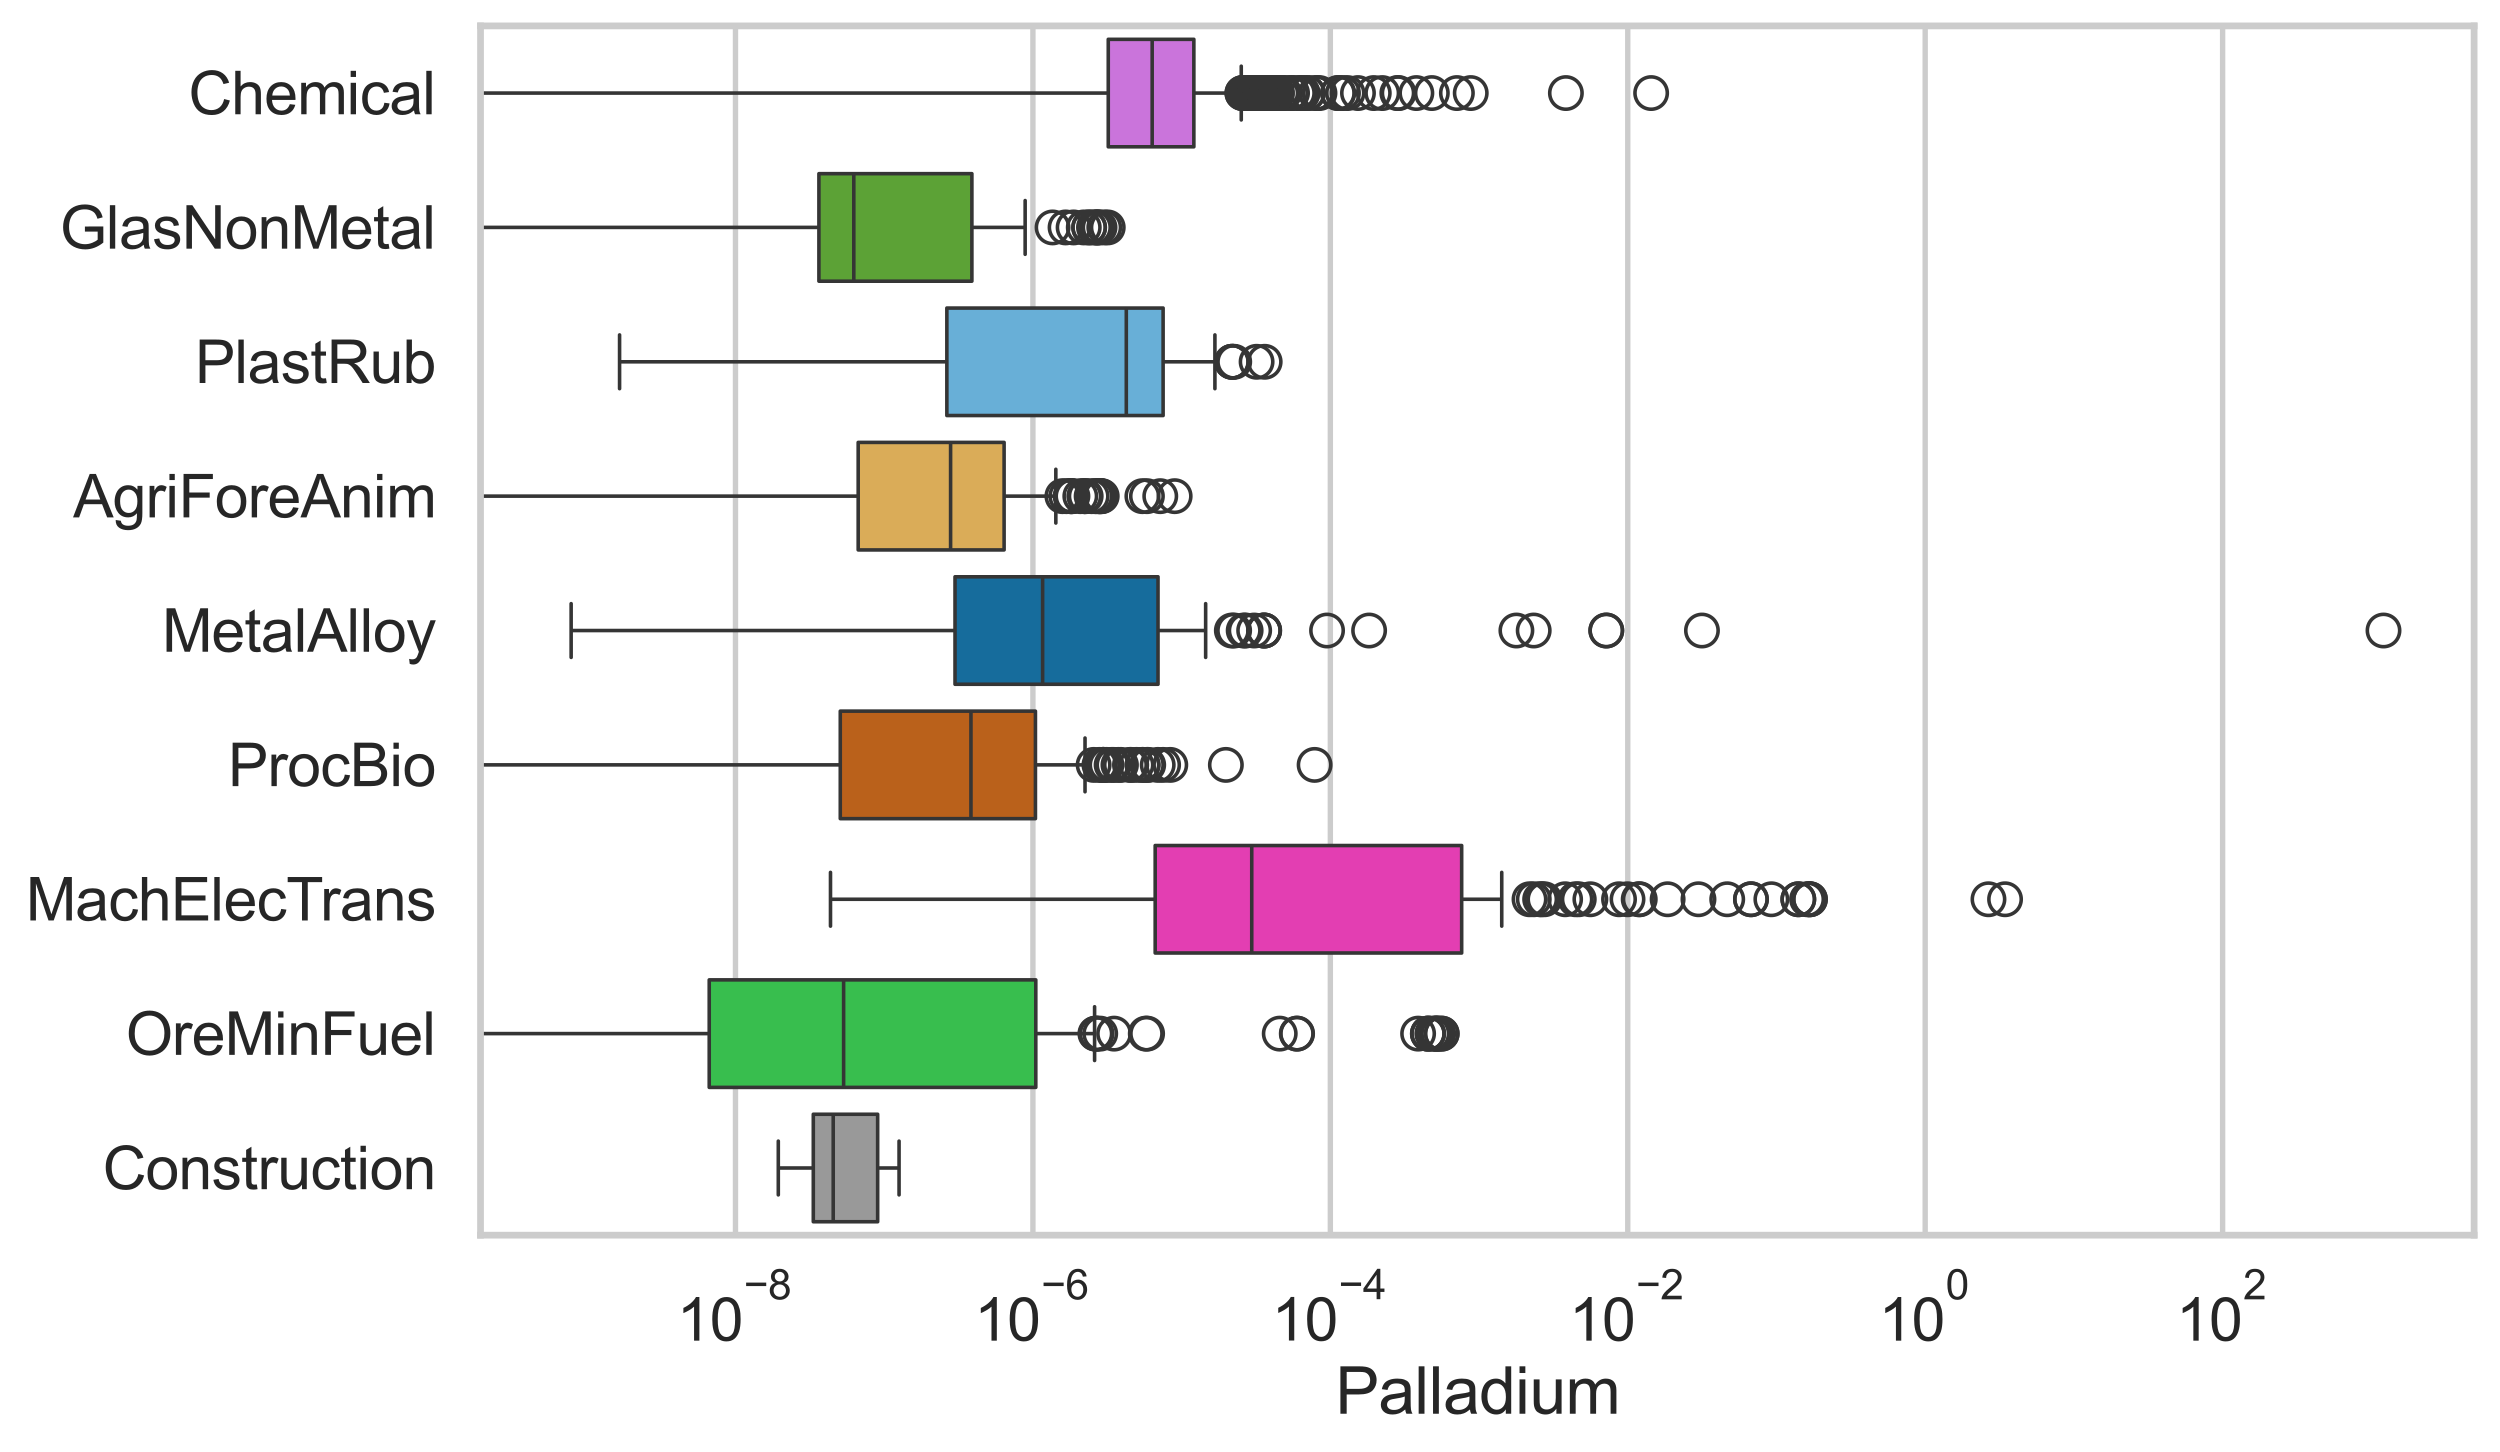 <?xml version="1.0" encoding="utf-8" standalone="no"?>
<!DOCTYPE svg PUBLIC "-//W3C//DTD SVG 1.1//EN"
  "http://www.w3.org/Graphics/SVG/1.1/DTD/svg11.dtd">
<svg xmlns:xlink="http://www.w3.org/1999/xlink" width="695.577pt" height="404.121pt" viewBox="0 0 695.577 404.121" xmlns="http://www.w3.org/2000/svg" version="1.1">
 <defs>
  <style type="text/css">*{stroke-linejoin: round; stroke-linecap: butt}</style>
 </defs>
 <g id="figure_1">
  <g id="patch_1">
   <path d="M 0 404.121 
L 695.577 404.121 
L 695.577 0 
L 0 0 
z
" style="fill: #ffffff"/>
  </g>
  <g id="axes_1">
   <g id="patch_2">
    <path d="M 133.697 343.665 
L 688.377 343.665 
L 688.377 7.2 
L 133.697 7.2 
z
" style="fill: #ffffff"/>
   </g>
   <g id="matplotlib.axis_1">
    <g id="xtick_1">
     <g id="line2d_1">
      <path d="M 204.633 343.665 
L 204.633 7.2 
" clip-path="url(#p23ae1baabb)" style="fill: none; stroke: #cccccc; stroke-width: 1.5; stroke-linecap: round"/>
     </g>
     <g id="text_1">
      <!-- $\mathdefault{10^{-8}}$ -->
      <g style="fill: #262626" transform="translate(188.298 373.18) scale(0.165 -0.165)">
       <defs>
        <path id="ArialMT-31" d="M 2384 0 
L 1822 0 
L 1822 3584 
Q 1619 3391 1289 3197 
Q 959 3003 697 2906 
L 697 3450 
Q 1169 3672 1522 3987 
Q 1875 4303 2022 4600 
L 2384 4600 
L 2384 0 
z
" transform="scale(0.016)"/>
        <path id="ArialMT-30" d="M 266 2259 
Q 266 3072 433 3567 
Q 600 4063 929 4331 
Q 1259 4600 1759 4600 
Q 2128 4600 2406 4451 
Q 2684 4303 2865 4023 
Q 3047 3744 3150 3342 
Q 3253 2941 3253 2259 
Q 3253 1453 3087 958 
Q 2922 463 2592 192 
Q 2263 -78 1759 -78 
Q 1097 -78 719 397 
Q 266 969 266 2259 
z
M 844 2259 
Q 844 1131 1108 757 
Q 1372 384 1759 384 
Q 2147 384 2411 759 
Q 2675 1134 2675 2259 
Q 2675 3391 2411 3762 
Q 2147 4134 1753 4134 
Q 1366 4134 1134 3806 
Q 844 3388 844 2259 
z
" transform="scale(0.016)"/>
        <path id="ArialMT-2212" d="M 3381 1997 
L 356 1997 
L 356 2522 
L 3381 2522 
L 3381 1997 
z
" transform="scale(0.016)"/>
        <path id="ArialMT-38" d="M 1131 2484 
Q 781 2613 612 2850 
Q 444 3088 444 3419 
Q 444 3919 803 4259 
Q 1163 4600 1759 4600 
Q 2359 4600 2725 4251 
Q 3091 3903 3091 3403 
Q 3091 3084 2923 2848 
Q 2756 2613 2416 2484 
Q 2838 2347 3058 2040 
Q 3278 1734 3278 1309 
Q 3278 722 2862 322 
Q 2447 -78 1769 -78 
Q 1091 -78 675 323 
Q 259 725 259 1325 
Q 259 1772 486 2073 
Q 713 2375 1131 2484 
z
M 1019 3438 
Q 1019 3113 1228 2906 
Q 1438 2700 1772 2700 
Q 2097 2700 2305 2904 
Q 2513 3109 2513 3406 
Q 2513 3716 2298 3927 
Q 2084 4138 1766 4138 
Q 1444 4138 1231 3931 
Q 1019 3725 1019 3438 
z
M 838 1322 
Q 838 1081 952 856 
Q 1066 631 1291 507 
Q 1516 384 1775 384 
Q 2178 384 2440 643 
Q 2703 903 2703 1303 
Q 2703 1709 2433 1975 
Q 2163 2241 1756 2241 
Q 1359 2241 1098 1978 
Q 838 1716 838 1322 
z
" transform="scale(0.016)"/>
       </defs>
       <use xlink:href="#ArialMT-31" transform="translate(0 0.994)"/>
       <use xlink:href="#ArialMT-30" transform="translate(55.615 0.994)"/>
       <use xlink:href="#ArialMT-2212" transform="translate(112.973 70.688) scale(0.7)"/>
       <use xlink:href="#ArialMT-38" transform="translate(153.852 70.688) scale(0.7)"/>
      </g>
     </g>
    </g>
    <g id="xtick_2">
     <g id="line2d_2">
      <path d="M 287.387 343.665 
L 287.387 7.2 
" clip-path="url(#p23ae1baabb)" style="fill: none; stroke: #cccccc; stroke-width: 1.5; stroke-linecap: round"/>
     </g>
     <g id="text_2">
      <!-- $\mathdefault{10^{-6}}$ -->
      <g style="fill: #262626" transform="translate(271.052 373.18) scale(0.165 -0.165)">
       <defs>
        <path id="ArialMT-36" d="M 3184 3459 
L 2625 3416 
Q 2550 3747 2413 3897 
Q 2184 4138 1850 4138 
Q 1581 4138 1378 3988 
Q 1113 3794 959 3422 
Q 806 3050 800 2363 
Q 1003 2672 1297 2822 
Q 1591 2972 1913 2972 
Q 2475 2972 2870 2558 
Q 3266 2144 3266 1488 
Q 3266 1056 3080 686 
Q 2894 316 2569 119 
Q 2244 -78 1831 -78 
Q 1128 -78 684 439 
Q 241 956 241 2144 
Q 241 3472 731 4075 
Q 1159 4600 1884 4600 
Q 2425 4600 2770 4297 
Q 3116 3994 3184 3459 
z
M 888 1484 
Q 888 1194 1011 928 
Q 1134 663 1356 523 
Q 1578 384 1822 384 
Q 2178 384 2434 671 
Q 2691 959 2691 1453 
Q 2691 1928 2437 2201 
Q 2184 2475 1800 2475 
Q 1419 2475 1153 2201 
Q 888 1928 888 1484 
z
" transform="scale(0.016)"/>
       </defs>
       <use xlink:href="#ArialMT-31" transform="translate(0 0.994)"/>
       <use xlink:href="#ArialMT-30" transform="translate(55.615 0.994)"/>
       <use xlink:href="#ArialMT-2212" transform="translate(112.973 70.688) scale(0.7)"/>
       <use xlink:href="#ArialMT-36" transform="translate(153.852 70.688) scale(0.7)"/>
      </g>
     </g>
    </g>
    <g id="xtick_3">
     <g id="line2d_3">
      <path d="M 370.14 343.665 
L 370.14 7.2 
" clip-path="url(#p23ae1baabb)" style="fill: none; stroke: #cccccc; stroke-width: 1.5; stroke-linecap: round"/>
     </g>
     <g id="text_3">
      <!-- $\mathdefault{10^{-4}}$ -->
      <g style="fill: #262626" transform="translate(353.805 373.015) scale(0.165 -0.165)">
       <defs>
        <path id="ArialMT-34" d="M 2069 0 
L 2069 1097 
L 81 1097 
L 81 1613 
L 2172 4581 
L 2631 4581 
L 2631 1613 
L 3250 1613 
L 3250 1097 
L 2631 1097 
L 2631 0 
L 2069 0 
z
M 2069 1613 
L 2069 3678 
L 634 1613 
L 2069 1613 
z
" transform="scale(0.016)"/>
       </defs>
       <use xlink:href="#ArialMT-31" transform="translate(0 0.202)"/>
       <use xlink:href="#ArialMT-30" transform="translate(55.615 0.202)"/>
       <use xlink:href="#ArialMT-2212" transform="translate(112.973 69.895) scale(0.7)"/>
       <use xlink:href="#ArialMT-34" transform="translate(153.852 69.895) scale(0.7)"/>
      </g>
     </g>
    </g>
    <g id="xtick_4">
     <g id="line2d_4">
      <path d="M 452.893 343.665 
L 452.893 7.2 
" clip-path="url(#p23ae1baabb)" style="fill: none; stroke: #cccccc; stroke-width: 1.5; stroke-linecap: round"/>
     </g>
     <g id="text_4">
      <!-- $\mathdefault{10^{-2}}$ -->
      <g style="fill: #262626" transform="translate(436.558 373.18) scale(0.165 -0.165)">
       <defs>
        <path id="ArialMT-32" d="M 3222 541 
L 3222 0 
L 194 0 
Q 188 203 259 391 
Q 375 700 629 1000 
Q 884 1300 1366 1694 
Q 2113 2306 2375 2664 
Q 2638 3022 2638 3341 
Q 2638 3675 2398 3904 
Q 2159 4134 1775 4134 
Q 1369 4134 1125 3890 
Q 881 3647 878 3216 
L 300 3275 
Q 359 3922 746 4261 
Q 1134 4600 1788 4600 
Q 2447 4600 2831 4234 
Q 3216 3869 3216 3328 
Q 3216 3053 3103 2787 
Q 2991 2522 2730 2228 
Q 2469 1934 1863 1422 
Q 1356 997 1212 845 
Q 1069 694 975 541 
L 3222 541 
z
" transform="scale(0.016)"/>
       </defs>
       <use xlink:href="#ArialMT-31" transform="translate(0 0.994)"/>
       <use xlink:href="#ArialMT-30" transform="translate(55.615 0.994)"/>
       <use xlink:href="#ArialMT-2212" transform="translate(112.973 70.688) scale(0.7)"/>
       <use xlink:href="#ArialMT-32" transform="translate(153.852 70.688) scale(0.7)"/>
      </g>
     </g>
    </g>
    <g id="xtick_5">
     <g id="line2d_5">
      <path d="M 535.647 343.665 
L 535.647 7.2 
" clip-path="url(#p23ae1baabb)" style="fill: none; stroke: #cccccc; stroke-width: 1.5; stroke-linecap: round"/>
     </g>
     <g id="text_5">
      <!-- $\mathdefault{10^{0}}$ -->
      <g style="fill: #262626" transform="translate(522.694 373.18) scale(0.165 -0.165)">
       <use xlink:href="#ArialMT-31" transform="translate(0 0.994)"/>
       <use xlink:href="#ArialMT-30" transform="translate(55.615 0.994)"/>
       <use xlink:href="#ArialMT-30" transform="translate(112.973 70.688) scale(0.7)"/>
      </g>
     </g>
    </g>
    <g id="xtick_6">
     <g id="line2d_6">
      <path d="M 618.4 343.665 
L 618.4 7.2 
" clip-path="url(#p23ae1baabb)" style="fill: none; stroke: #cccccc; stroke-width: 1.5; stroke-linecap: round"/>
     </g>
     <g id="text_6">
      <!-- $\mathdefault{10^{2}}$ -->
      <g style="fill: #262626" transform="translate(605.448 373.18) scale(0.165 -0.165)">
       <use xlink:href="#ArialMT-31" transform="translate(0 0.994)"/>
       <use xlink:href="#ArialMT-30" transform="translate(55.615 0.994)"/>
       <use xlink:href="#ArialMT-32" transform="translate(112.973 70.688) scale(0.7)"/>
      </g>
     </g>
    </g>
    <g id="text_7">
     <!-- Palladium -->
     <g style="fill: #262626" transform="translate(371.519 393.344) scale(0.18 -0.18)">
      <defs>
       <path id="ArialMT-50" d="M 494 0 
L 494 4581 
L 2222 4581 
Q 2678 4581 2919 4538 
Q 3256 4481 3484 4323 
Q 3713 4166 3852 3881 
Q 3991 3597 3991 3256 
Q 3991 2672 3619 2267 
Q 3247 1863 2275 1863 
L 1100 1863 
L 1100 0 
L 494 0 
z
M 1100 2403 
L 2284 2403 
Q 2872 2403 3119 2622 
Q 3366 2841 3366 3238 
Q 3366 3525 3220 3729 
Q 3075 3934 2838 4000 
Q 2684 4041 2272 4041 
L 1100 4041 
L 1100 2403 
z
" transform="scale(0.016)"/>
       <path id="ArialMT-61" d="M 2588 409 
Q 2275 144 1986 34 
Q 1697 -75 1366 -75 
Q 819 -75 525 192 
Q 231 459 231 875 
Q 231 1119 342 1320 
Q 453 1522 633 1644 
Q 813 1766 1038 1828 
Q 1203 1872 1538 1913 
Q 2219 1994 2541 2106 
Q 2544 2222 2544 2253 
Q 2544 2597 2384 2738 
Q 2169 2928 1744 2928 
Q 1347 2928 1158 2789 
Q 969 2650 878 2297 
L 328 2372 
Q 403 2725 575 2942 
Q 747 3159 1072 3276 
Q 1397 3394 1825 3394 
Q 2250 3394 2515 3294 
Q 2781 3194 2906 3042 
Q 3031 2891 3081 2659 
Q 3109 2516 3109 2141 
L 3109 1391 
Q 3109 606 3145 398 
Q 3181 191 3288 0 
L 2700 0 
Q 2613 175 2588 409 
z
M 2541 1666 
Q 2234 1541 1622 1453 
Q 1275 1403 1131 1340 
Q 988 1278 909 1158 
Q 831 1038 831 891 
Q 831 666 1001 516 
Q 1172 366 1500 366 
Q 1825 366 2078 508 
Q 2331 650 2450 897 
Q 2541 1088 2541 1459 
L 2541 1666 
z
" transform="scale(0.016)"/>
       <path id="ArialMT-6c" d="M 409 0 
L 409 4581 
L 972 4581 
L 972 0 
L 409 0 
z
" transform="scale(0.016)"/>
       <path id="ArialMT-64" d="M 2575 0 
L 2575 419 
Q 2259 -75 1647 -75 
Q 1250 -75 917 144 
Q 584 363 401 755 
Q 219 1147 219 1656 
Q 219 2153 384 2558 
Q 550 2963 881 3178 
Q 1213 3394 1622 3394 
Q 1922 3394 2156 3267 
Q 2391 3141 2538 2938 
L 2538 4581 
L 3097 4581 
L 3097 0 
L 2575 0 
z
M 797 1656 
Q 797 1019 1065 703 
Q 1334 388 1700 388 
Q 2069 388 2326 689 
Q 2584 991 2584 1609 
Q 2584 2291 2321 2609 
Q 2059 2928 1675 2928 
Q 1300 2928 1048 2622 
Q 797 2316 797 1656 
z
" transform="scale(0.016)"/>
       <path id="ArialMT-69" d="M 425 3934 
L 425 4581 
L 988 4581 
L 988 3934 
L 425 3934 
z
M 425 0 
L 425 3319 
L 988 3319 
L 988 0 
L 425 0 
z
" transform="scale(0.016)"/>
       <path id="ArialMT-75" d="M 2597 0 
L 2597 488 
Q 2209 -75 1544 -75 
Q 1250 -75 995 37 
Q 741 150 617 320 
Q 494 491 444 738 
Q 409 903 409 1263 
L 409 3319 
L 972 3319 
L 972 1478 
Q 972 1038 1006 884 
Q 1059 663 1231 536 
Q 1403 409 1656 409 
Q 1909 409 2131 539 
Q 2353 669 2445 892 
Q 2538 1116 2538 1541 
L 2538 3319 
L 3100 3319 
L 3100 0 
L 2597 0 
z
" transform="scale(0.016)"/>
       <path id="ArialMT-6d" d="M 422 0 
L 422 3319 
L 925 3319 
L 925 2853 
Q 1081 3097 1340 3245 
Q 1600 3394 1931 3394 
Q 2300 3394 2536 3241 
Q 2772 3088 2869 2813 
Q 3263 3394 3894 3394 
Q 4388 3394 4653 3120 
Q 4919 2847 4919 2278 
L 4919 0 
L 4359 0 
L 4359 2091 
Q 4359 2428 4304 2576 
Q 4250 2725 4106 2815 
Q 3963 2906 3769 2906 
Q 3419 2906 3187 2673 
Q 2956 2441 2956 1928 
L 2956 0 
L 2394 0 
L 2394 2156 
Q 2394 2531 2256 2718 
Q 2119 2906 1806 2906 
Q 1569 2906 1367 2781 
Q 1166 2656 1075 2415 
Q 984 2175 984 1722 
L 984 0 
L 422 0 
z
" transform="scale(0.016)"/>
      </defs>
      <use xlink:href="#ArialMT-50"/>
      <use xlink:href="#ArialMT-61" transform="translate(66.699 0)"/>
      <use xlink:href="#ArialMT-6c" transform="translate(122.314 0)"/>
      <use xlink:href="#ArialMT-6c" transform="translate(144.531 0)"/>
      <use xlink:href="#ArialMT-61" transform="translate(166.748 0)"/>
      <use xlink:href="#ArialMT-64" transform="translate(222.363 0)"/>
      <use xlink:href="#ArialMT-69" transform="translate(277.979 0)"/>
      <use xlink:href="#ArialMT-75" transform="translate(300.195 0)"/>
      <use xlink:href="#ArialMT-6d" transform="translate(355.811 0)"/>
     </g>
    </g>
   </g>
   <g id="matplotlib.axis_2">
    <g id="ytick_1">
     <g id="text_8">
      <!-- Chemical -->
      <g style="fill: #262626" transform="translate(52.428 31.798) scale(0.165 -0.165)">
       <defs>
        <path id="ArialMT-43" d="M 3763 1606 
L 4369 1453 
Q 4178 706 3683 314 
Q 3188 -78 2472 -78 
Q 1731 -78 1267 223 
Q 803 525 561 1097 
Q 319 1669 319 2325 
Q 319 3041 592 3573 
Q 866 4106 1370 4382 
Q 1875 4659 2481 4659 
Q 3169 4659 3637 4309 
Q 4106 3959 4291 3325 
L 3694 3184 
Q 3534 3684 3231 3912 
Q 2928 4141 2469 4141 
Q 1941 4141 1586 3887 
Q 1231 3634 1087 3207 
Q 944 2781 944 2328 
Q 944 1744 1114 1308 
Q 1284 872 1643 656 
Q 2003 441 2422 441 
Q 2931 441 3284 734 
Q 3638 1028 3763 1606 
z
" transform="scale(0.016)"/>
        <path id="ArialMT-68" d="M 422 0 
L 422 4581 
L 984 4581 
L 984 2938 
Q 1378 3394 1978 3394 
Q 2347 3394 2619 3248 
Q 2891 3103 3008 2847 
Q 3125 2591 3125 2103 
L 3125 0 
L 2563 0 
L 2563 2103 
Q 2563 2525 2380 2717 
Q 2197 2909 1863 2909 
Q 1613 2909 1392 2779 
Q 1172 2650 1078 2428 
Q 984 2206 984 1816 
L 984 0 
L 422 0 
z
" transform="scale(0.016)"/>
        <path id="ArialMT-65" d="M 2694 1069 
L 3275 997 
Q 3138 488 2766 206 
Q 2394 -75 1816 -75 
Q 1088 -75 661 373 
Q 234 822 234 1631 
Q 234 2469 665 2931 
Q 1097 3394 1784 3394 
Q 2450 3394 2872 2941 
Q 3294 2488 3294 1666 
Q 3294 1616 3291 1516 
L 816 1516 
Q 847 969 1125 678 
Q 1403 388 1819 388 
Q 2128 388 2347 550 
Q 2566 713 2694 1069 
z
M 847 1978 
L 2700 1978 
Q 2663 2397 2488 2606 
Q 2219 2931 1791 2931 
Q 1403 2931 1139 2672 
Q 875 2413 847 1978 
z
" transform="scale(0.016)"/>
        <path id="ArialMT-63" d="M 2588 1216 
L 3141 1144 
Q 3050 572 2676 248 
Q 2303 -75 1759 -75 
Q 1078 -75 664 370 
Q 250 816 250 1647 
Q 250 2184 428 2587 
Q 606 2991 970 3192 
Q 1334 3394 1763 3394 
Q 2303 3394 2647 3120 
Q 2991 2847 3088 2344 
L 2541 2259 
Q 2463 2594 2264 2762 
Q 2066 2931 1784 2931 
Q 1359 2931 1093 2626 
Q 828 2322 828 1663 
Q 828 994 1084 691 
Q 1341 388 1753 388 
Q 2084 388 2306 591 
Q 2528 794 2588 1216 
z
" transform="scale(0.016)"/>
       </defs>
       <use xlink:href="#ArialMT-43"/>
       <use xlink:href="#ArialMT-68" transform="translate(72.217 0)"/>
       <use xlink:href="#ArialMT-65" transform="translate(127.832 0)"/>
       <use xlink:href="#ArialMT-6d" transform="translate(183.447 0)"/>
       <use xlink:href="#ArialMT-69" transform="translate(266.748 0)"/>
       <use xlink:href="#ArialMT-63" transform="translate(288.965 0)"/>
       <use xlink:href="#ArialMT-61" transform="translate(338.965 0)"/>
       <use xlink:href="#ArialMT-6c" transform="translate(394.58 0)"/>
      </g>
     </g>
    </g>
    <g id="ytick_2">
     <g id="text_9">
      <!-- GlasNonMetal -->
      <g style="fill: #262626" transform="translate(16.659 69.183) scale(0.165 -0.165)">
       <defs>
        <path id="ArialMT-47" d="M 2638 1797 
L 2638 2334 
L 4578 2338 
L 4578 638 
Q 4131 281 3656 101 
Q 3181 -78 2681 -78 
Q 2006 -78 1454 211 
Q 903 500 622 1047 
Q 341 1594 341 2269 
Q 341 2938 620 3517 
Q 900 4097 1425 4378 
Q 1950 4659 2634 4659 
Q 3131 4659 3532 4498 
Q 3934 4338 4162 4050 
Q 4391 3763 4509 3300 
L 3963 3150 
Q 3859 3500 3706 3700 
Q 3553 3900 3268 4020 
Q 2984 4141 2638 4141 
Q 2222 4141 1919 4014 
Q 1616 3888 1430 3681 
Q 1244 3475 1141 3228 
Q 966 2803 966 2306 
Q 966 1694 1177 1281 
Q 1388 869 1791 669 
Q 2194 469 2647 469 
Q 3041 469 3416 620 
Q 3791 772 3984 944 
L 3984 1797 
L 2638 1797 
z
" transform="scale(0.016)"/>
        <path id="ArialMT-73" d="M 197 991 
L 753 1078 
Q 800 744 1014 566 
Q 1228 388 1613 388 
Q 2000 388 2187 545 
Q 2375 703 2375 916 
Q 2375 1106 2209 1216 
Q 2094 1291 1634 1406 
Q 1016 1563 777 1677 
Q 538 1791 414 1992 
Q 291 2194 291 2438 
Q 291 2659 392 2848 
Q 494 3038 669 3163 
Q 800 3259 1026 3326 
Q 1253 3394 1513 3394 
Q 1903 3394 2198 3281 
Q 2494 3169 2634 2976 
Q 2775 2784 2828 2463 
L 2278 2388 
Q 2241 2644 2061 2787 
Q 1881 2931 1553 2931 
Q 1166 2931 1000 2803 
Q 834 2675 834 2503 
Q 834 2394 903 2306 
Q 972 2216 1119 2156 
Q 1203 2125 1616 2013 
Q 2213 1853 2448 1751 
Q 2684 1650 2818 1456 
Q 2953 1263 2953 975 
Q 2953 694 2789 445 
Q 2625 197 2315 61 
Q 2006 -75 1616 -75 
Q 969 -75 630 194 
Q 291 463 197 991 
z
" transform="scale(0.016)"/>
        <path id="ArialMT-4e" d="M 488 0 
L 488 4581 
L 1109 4581 
L 3516 984 
L 3516 4581 
L 4097 4581 
L 4097 0 
L 3475 0 
L 1069 3600 
L 1069 0 
L 488 0 
z
" transform="scale(0.016)"/>
        <path id="ArialMT-6f" d="M 213 1659 
Q 213 2581 725 3025 
Q 1153 3394 1769 3394 
Q 2453 3394 2887 2945 
Q 3322 2497 3322 1706 
Q 3322 1066 3130 698 
Q 2938 331 2570 128 
Q 2203 -75 1769 -75 
Q 1072 -75 642 372 
Q 213 819 213 1659 
z
M 791 1659 
Q 791 1022 1069 705 
Q 1347 388 1769 388 
Q 2188 388 2466 706 
Q 2744 1025 2744 1678 
Q 2744 2294 2464 2611 
Q 2184 2928 1769 2928 
Q 1347 2928 1069 2612 
Q 791 2297 791 1659 
z
" transform="scale(0.016)"/>
        <path id="ArialMT-6e" d="M 422 0 
L 422 3319 
L 928 3319 
L 928 2847 
Q 1294 3394 1984 3394 
Q 2284 3394 2536 3286 
Q 2788 3178 2913 3003 
Q 3038 2828 3088 2588 
Q 3119 2431 3119 2041 
L 3119 0 
L 2556 0 
L 2556 2019 
Q 2556 2363 2490 2533 
Q 2425 2703 2258 2804 
Q 2091 2906 1866 2906 
Q 1506 2906 1245 2678 
Q 984 2450 984 1813 
L 984 0 
L 422 0 
z
" transform="scale(0.016)"/>
        <path id="ArialMT-4d" d="M 475 0 
L 475 4581 
L 1388 4581 
L 2472 1338 
Q 2622 884 2691 659 
Q 2769 909 2934 1394 
L 4031 4581 
L 4847 4581 
L 4847 0 
L 4263 0 
L 4263 3834 
L 2931 0 
L 2384 0 
L 1059 3900 
L 1059 0 
L 475 0 
z
" transform="scale(0.016)"/>
        <path id="ArialMT-74" d="M 1650 503 
L 1731 6 
Q 1494 -44 1306 -44 
Q 1000 -44 831 53 
Q 663 150 594 308 
Q 525 466 525 972 
L 525 2881 
L 113 2881 
L 113 3319 
L 525 3319 
L 525 4141 
L 1084 4478 
L 1084 3319 
L 1650 3319 
L 1650 2881 
L 1084 2881 
L 1084 941 
Q 1084 700 1114 631 
Q 1144 563 1211 522 
Q 1278 481 1403 481 
Q 1497 481 1650 503 
z
" transform="scale(0.016)"/>
       </defs>
       <use xlink:href="#ArialMT-47"/>
       <use xlink:href="#ArialMT-6c" transform="translate(77.783 0)"/>
       <use xlink:href="#ArialMT-61" transform="translate(100 0)"/>
       <use xlink:href="#ArialMT-73" transform="translate(155.615 0)"/>
       <use xlink:href="#ArialMT-4e" transform="translate(205.615 0)"/>
       <use xlink:href="#ArialMT-6f" transform="translate(277.832 0)"/>
       <use xlink:href="#ArialMT-6e" transform="translate(333.447 0)"/>
       <use xlink:href="#ArialMT-4d" transform="translate(389.062 0)"/>
       <use xlink:href="#ArialMT-65" transform="translate(472.363 0)"/>
       <use xlink:href="#ArialMT-74" transform="translate(527.979 0)"/>
       <use xlink:href="#ArialMT-61" transform="translate(555.762 0)"/>
       <use xlink:href="#ArialMT-6c" transform="translate(611.377 0)"/>
      </g>
     </g>
    </g>
    <g id="ytick_3">
     <g id="text_10">
      <!-- PlastRub -->
      <g style="fill: #262626" transform="translate(54.248 106.568) scale(0.165 -0.165)">
       <defs>
        <path id="ArialMT-52" d="M 503 0 
L 503 4581 
L 2534 4581 
Q 3147 4581 3465 4457 
Q 3784 4334 3975 4021 
Q 4166 3709 4166 3331 
Q 4166 2844 3850 2509 
Q 3534 2175 2875 2084 
Q 3116 1969 3241 1856 
Q 3506 1613 3744 1247 
L 4541 0 
L 3778 0 
L 3172 953 
Q 2906 1366 2734 1584 
Q 2563 1803 2427 1890 
Q 2291 1978 2150 2013 
Q 2047 2034 1813 2034 
L 1109 2034 
L 1109 0 
L 503 0 
z
M 1109 2559 
L 2413 2559 
Q 2828 2559 3062 2645 
Q 3297 2731 3419 2920 
Q 3541 3109 3541 3331 
Q 3541 3656 3305 3865 
Q 3069 4075 2559 4075 
L 1109 4075 
L 1109 2559 
z
" transform="scale(0.016)"/>
        <path id="ArialMT-62" d="M 941 0 
L 419 0 
L 419 4581 
L 981 4581 
L 981 2947 
Q 1338 3394 1891 3394 
Q 2197 3394 2470 3270 
Q 2744 3147 2920 2923 
Q 3097 2700 3197 2384 
Q 3297 2069 3297 1709 
Q 3297 856 2875 390 
Q 2453 -75 1863 -75 
Q 1275 -75 941 416 
L 941 0 
z
M 934 1684 
Q 934 1088 1097 822 
Q 1363 388 1816 388 
Q 2184 388 2453 708 
Q 2722 1028 2722 1663 
Q 2722 2313 2464 2622 
Q 2206 2931 1841 2931 
Q 1472 2931 1203 2611 
Q 934 2291 934 1684 
z
" transform="scale(0.016)"/>
       </defs>
       <use xlink:href="#ArialMT-50"/>
       <use xlink:href="#ArialMT-6c" transform="translate(66.699 0)"/>
       <use xlink:href="#ArialMT-61" transform="translate(88.916 0)"/>
       <use xlink:href="#ArialMT-73" transform="translate(144.531 0)"/>
       <use xlink:href="#ArialMT-74" transform="translate(194.531 0)"/>
       <use xlink:href="#ArialMT-52" transform="translate(222.314 0)"/>
       <use xlink:href="#ArialMT-75" transform="translate(294.531 0)"/>
       <use xlink:href="#ArialMT-62" transform="translate(350.146 0)"/>
      </g>
     </g>
    </g>
    <g id="ytick_4">
     <g id="text_11">
      <!-- AgriForeAnim -->
      <g style="fill: #262626" transform="translate(20.341 143.953) scale(0.165 -0.165)">
       <defs>
        <path id="ArialMT-41" d="M -9 0 
L 1750 4581 
L 2403 4581 
L 4278 0 
L 3588 0 
L 3053 1388 
L 1138 1388 
L 634 0 
L -9 0 
z
M 1313 1881 
L 2866 1881 
L 2388 3150 
Q 2169 3728 2063 4100 
Q 1975 3659 1816 3225 
L 1313 1881 
z
" transform="scale(0.016)"/>
        <path id="ArialMT-67" d="M 319 -275 
L 866 -356 
Q 900 -609 1056 -725 
Q 1266 -881 1628 -881 
Q 2019 -881 2231 -725 
Q 2444 -569 2519 -288 
Q 2563 -116 2559 434 
Q 2191 0 1641 0 
Q 956 0 581 494 
Q 206 988 206 1678 
Q 206 2153 378 2554 
Q 550 2956 876 3175 
Q 1203 3394 1644 3394 
Q 2231 3394 2613 2919 
L 2613 3319 
L 3131 3319 
L 3131 450 
Q 3131 -325 2973 -648 
Q 2816 -972 2473 -1159 
Q 2131 -1347 1631 -1347 
Q 1038 -1347 672 -1080 
Q 306 -813 319 -275 
z
M 784 1719 
Q 784 1066 1043 766 
Q 1303 466 1694 466 
Q 2081 466 2343 764 
Q 2606 1063 2606 1700 
Q 2606 2309 2336 2618 
Q 2066 2928 1684 2928 
Q 1309 2928 1046 2623 
Q 784 2319 784 1719 
z
" transform="scale(0.016)"/>
        <path id="ArialMT-72" d="M 416 0 
L 416 3319 
L 922 3319 
L 922 2816 
Q 1116 3169 1280 3281 
Q 1444 3394 1641 3394 
Q 1925 3394 2219 3213 
L 2025 2691 
Q 1819 2813 1613 2813 
Q 1428 2813 1281 2702 
Q 1134 2591 1072 2394 
Q 978 2094 978 1738 
L 978 0 
L 416 0 
z
" transform="scale(0.016)"/>
        <path id="ArialMT-46" d="M 525 0 
L 525 4581 
L 3616 4581 
L 3616 4041 
L 1131 4041 
L 1131 2622 
L 3281 2622 
L 3281 2081 
L 1131 2081 
L 1131 0 
L 525 0 
z
" transform="scale(0.016)"/>
       </defs>
       <use xlink:href="#ArialMT-41"/>
       <use xlink:href="#ArialMT-67" transform="translate(66.699 0)"/>
       <use xlink:href="#ArialMT-72" transform="translate(122.314 0)"/>
       <use xlink:href="#ArialMT-69" transform="translate(155.615 0)"/>
       <use xlink:href="#ArialMT-46" transform="translate(177.832 0)"/>
       <use xlink:href="#ArialMT-6f" transform="translate(238.916 0)"/>
       <use xlink:href="#ArialMT-72" transform="translate(294.531 0)"/>
       <use xlink:href="#ArialMT-65" transform="translate(327.832 0)"/>
       <use xlink:href="#ArialMT-41" transform="translate(383.447 0)"/>
       <use xlink:href="#ArialMT-6e" transform="translate(450.146 0)"/>
       <use xlink:href="#ArialMT-69" transform="translate(505.762 0)"/>
       <use xlink:href="#ArialMT-6d" transform="translate(527.979 0)"/>
      </g>
     </g>
    </g>
    <g id="ytick_5">
     <g id="text_12">
      <!-- MetalAlloy -->
      <g style="fill: #262626" transform="translate(45.088 181.337) scale(0.165 -0.165)">
       <defs>
        <path id="ArialMT-79" d="M 397 -1278 
L 334 -750 
Q 519 -800 656 -800 
Q 844 -800 956 -737 
Q 1069 -675 1141 -563 
Q 1194 -478 1313 -144 
Q 1328 -97 1363 -6 
L 103 3319 
L 709 3319 
L 1400 1397 
Q 1534 1031 1641 628 
Q 1738 1016 1872 1384 
L 2581 3319 
L 3144 3319 
L 1881 -56 
Q 1678 -603 1566 -809 
Q 1416 -1088 1222 -1217 
Q 1028 -1347 759 -1347 
Q 597 -1347 397 -1278 
z
" transform="scale(0.016)"/>
       </defs>
       <use xlink:href="#ArialMT-4d"/>
       <use xlink:href="#ArialMT-65" transform="translate(83.301 0)"/>
       <use xlink:href="#ArialMT-74" transform="translate(138.916 0)"/>
       <use xlink:href="#ArialMT-61" transform="translate(166.699 0)"/>
       <use xlink:href="#ArialMT-6c" transform="translate(222.314 0)"/>
       <use xlink:href="#ArialMT-41" transform="translate(244.531 0)"/>
       <use xlink:href="#ArialMT-6c" transform="translate(311.23 0)"/>
       <use xlink:href="#ArialMT-6c" transform="translate(333.447 0)"/>
       <use xlink:href="#ArialMT-6f" transform="translate(355.664 0)"/>
       <use xlink:href="#ArialMT-79" transform="translate(411.279 0)"/>
      </g>
     </g>
    </g>
    <g id="ytick_6">
     <g id="text_13">
      <!-- ProcBio -->
      <g style="fill: #262626" transform="translate(63.424 218.722) scale(0.165 -0.165)">
       <defs>
        <path id="ArialMT-42" d="M 469 0 
L 469 4581 
L 2188 4581 
Q 2713 4581 3030 4442 
Q 3347 4303 3526 4014 
Q 3706 3725 3706 3409 
Q 3706 3116 3547 2856 
Q 3388 2597 3066 2438 
Q 3481 2316 3704 2022 
Q 3928 1728 3928 1328 
Q 3928 1006 3792 729 
Q 3656 453 3456 303 
Q 3256 153 2954 76 
Q 2653 0 2216 0 
L 469 0 
z
M 1075 2656 
L 2066 2656 
Q 2469 2656 2644 2709 
Q 2875 2778 2992 2937 
Q 3109 3097 3109 3338 
Q 3109 3566 3000 3739 
Q 2891 3913 2687 3977 
Q 2484 4041 1991 4041 
L 1075 4041 
L 1075 2656 
z
M 1075 541 
L 2216 541 
Q 2509 541 2628 563 
Q 2838 600 2978 687 
Q 3119 775 3209 942 
Q 3300 1109 3300 1328 
Q 3300 1584 3169 1773 
Q 3038 1963 2805 2039 
Q 2572 2116 2134 2116 
L 1075 2116 
L 1075 541 
z
" transform="scale(0.016)"/>
       </defs>
       <use xlink:href="#ArialMT-50"/>
       <use xlink:href="#ArialMT-72" transform="translate(66.699 0)"/>
       <use xlink:href="#ArialMT-6f" transform="translate(100 0)"/>
       <use xlink:href="#ArialMT-63" transform="translate(155.615 0)"/>
       <use xlink:href="#ArialMT-42" transform="translate(205.615 0)"/>
       <use xlink:href="#ArialMT-69" transform="translate(272.314 0)"/>
       <use xlink:href="#ArialMT-6f" transform="translate(294.531 0)"/>
      </g>
     </g>
    </g>
    <g id="ytick_7">
     <g id="text_14">
      <!-- MachElecTrans -->
      <g style="fill: #262626" transform="translate(7.2 256.107) scale(0.165 -0.165)">
       <defs>
        <path id="ArialMT-45" d="M 506 0 
L 506 4581 
L 3819 4581 
L 3819 4041 
L 1113 4041 
L 1113 2638 
L 3647 2638 
L 3647 2100 
L 1113 2100 
L 1113 541 
L 3925 541 
L 3925 0 
L 506 0 
z
" transform="scale(0.016)"/>
        <path id="ArialMT-54" d="M 1659 0 
L 1659 4041 
L 150 4041 
L 150 4581 
L 3781 4581 
L 3781 4041 
L 2266 4041 
L 2266 0 
L 1659 0 
z
" transform="scale(0.016)"/>
       </defs>
       <use xlink:href="#ArialMT-4d"/>
       <use xlink:href="#ArialMT-61" transform="translate(83.301 0)"/>
       <use xlink:href="#ArialMT-63" transform="translate(138.916 0)"/>
       <use xlink:href="#ArialMT-68" transform="translate(188.916 0)"/>
       <use xlink:href="#ArialMT-45" transform="translate(244.531 0)"/>
       <use xlink:href="#ArialMT-6c" transform="translate(311.23 0)"/>
       <use xlink:href="#ArialMT-65" transform="translate(333.447 0)"/>
       <use xlink:href="#ArialMT-63" transform="translate(389.062 0)"/>
       <use xlink:href="#ArialMT-54" transform="translate(439.062 0)"/>
       <use xlink:href="#ArialMT-72" transform="translate(496.396 0)"/>
       <use xlink:href="#ArialMT-61" transform="translate(529.697 0)"/>
       <use xlink:href="#ArialMT-6e" transform="translate(585.312 0)"/>
       <use xlink:href="#ArialMT-73" transform="translate(640.928 0)"/>
      </g>
     </g>
    </g>
    <g id="ytick_8">
     <g id="text_15">
      <!-- OreMinFuel -->
      <g style="fill: #262626" transform="translate(35.013 293.492) scale(0.165 -0.165)">
       <defs>
        <path id="ArialMT-4f" d="M 309 2231 
Q 309 3372 921 4017 
Q 1534 4663 2503 4663 
Q 3138 4663 3647 4359 
Q 4156 4056 4423 3514 
Q 4691 2972 4691 2284 
Q 4691 1588 4409 1038 
Q 4128 488 3612 205 
Q 3097 -78 2500 -78 
Q 1853 -78 1343 234 
Q 834 547 571 1087 
Q 309 1628 309 2231 
z
M 934 2222 
Q 934 1394 1379 917 
Q 1825 441 2497 441 
Q 3181 441 3623 922 
Q 4066 1403 4066 2288 
Q 4066 2847 3877 3264 
Q 3688 3681 3323 3911 
Q 2959 4141 2506 4141 
Q 1863 4141 1398 3698 
Q 934 3256 934 2222 
z
" transform="scale(0.016)"/>
       </defs>
       <use xlink:href="#ArialMT-4f"/>
       <use xlink:href="#ArialMT-72" transform="translate(77.783 0)"/>
       <use xlink:href="#ArialMT-65" transform="translate(111.084 0)"/>
       <use xlink:href="#ArialMT-4d" transform="translate(166.699 0)"/>
       <use xlink:href="#ArialMT-69" transform="translate(250 0)"/>
       <use xlink:href="#ArialMT-6e" transform="translate(272.217 0)"/>
       <use xlink:href="#ArialMT-46" transform="translate(327.832 0)"/>
       <use xlink:href="#ArialMT-75" transform="translate(388.916 0)"/>
       <use xlink:href="#ArialMT-65" transform="translate(444.531 0)"/>
       <use xlink:href="#ArialMT-6c" transform="translate(500.146 0)"/>
      </g>
     </g>
    </g>
    <g id="ytick_9">
     <g id="text_16">
      <!-- Construction -->
      <g style="fill: #262626" transform="translate(28.575 330.877) scale(0.165 -0.165)">
       <use xlink:href="#ArialMT-43"/>
       <use xlink:href="#ArialMT-6f" transform="translate(72.217 0)"/>
       <use xlink:href="#ArialMT-6e" transform="translate(127.832 0)"/>
       <use xlink:href="#ArialMT-73" transform="translate(183.447 0)"/>
       <use xlink:href="#ArialMT-74" transform="translate(233.447 0)"/>
       <use xlink:href="#ArialMT-72" transform="translate(261.23 0)"/>
       <use xlink:href="#ArialMT-75" transform="translate(294.531 0)"/>
       <use xlink:href="#ArialMT-63" transform="translate(350.146 0)"/>
       <use xlink:href="#ArialMT-74" transform="translate(400.146 0)"/>
       <use xlink:href="#ArialMT-69" transform="translate(427.93 0)"/>
       <use xlink:href="#ArialMT-6f" transform="translate(450.146 0)"/>
       <use xlink:href="#ArialMT-6e" transform="translate(505.762 0)"/>
      </g>
     </g>
    </g>
   </g>
   <g id="patch_3">
    <path d="M 308.353 10.938 
L 308.353 40.846 
L 332.166 40.846 
L 332.166 10.938 
L 308.353 10.938 
z
" clip-path="url(#p23ae1baabb)" style="fill: #ca74db; stroke: #353535; stroke-linejoin: miter"/>
   </g>
   <g id="line2d_7">
    <path d="M 308.353 25.892 
L -1 25.892 
" clip-path="url(#p23ae1baabb)" style="fill: none; stroke: #353535"/>
   </g>
   <g id="line2d_8">
    <path d="M 332.166 25.892 
L 345.356 25.892 
" clip-path="url(#p23ae1baabb)" style="fill: none; stroke: #353535"/>
   </g>
   <g id="line2d_9">
    <path clip-path="url(#p23ae1baabb)" style="fill: none; stroke: #353535; stroke-linecap: round"/>
   </g>
   <g id="line2d_10">
    <path d="M 345.356 18.415 
L 345.356 33.369 
" clip-path="url(#p23ae1baabb)" style="fill: none; stroke: #353535; stroke-linecap: round"/>
   </g>
   <g id="line2d_11">
    <defs>
     <path id="m84d5edd0a8" d="M 0 4.5 
C 1.193 4.5 2.338 4.026 3.182 3.182 
C 4.026 2.338 4.5 1.193 4.5 0 
C 4.5 -1.193 4.026 -2.338 3.182 -3.182 
C 2.338 -4.026 1.193 -4.5 0 -4.5 
C -1.193 -4.5 -2.338 -4.026 -3.182 -3.182 
C -4.026 -2.338 -4.5 -1.193 -4.5 0 
C -4.5 1.193 -4.026 2.338 -3.182 3.182 
C -2.338 4.026 -1.193 4.5 0 4.5 
z
" style="stroke: #353535"/>
    </defs>
    <g clip-path="url(#p23ae1baabb)">
     <use xlink:href="#m84d5edd0a8" x="347.378" y="25.892" style="fill-opacity: 0; stroke: #353535"/>
     <use xlink:href="#m84d5edd0a8" x="357.137" y="25.892" style="fill-opacity: 0; stroke: #353535"/>
     <use xlink:href="#m84d5edd0a8" x="346.172" y="25.892" style="fill-opacity: 0; stroke: #353535"/>
     <use xlink:href="#m84d5edd0a8" x="349.994" y="25.892" style="fill-opacity: 0; stroke: #353535"/>
     <use xlink:href="#m84d5edd0a8" x="394.078" y="25.892" style="fill-opacity: 0; stroke: #353535"/>
     <use xlink:href="#m84d5edd0a8" x="354.552" y="25.892" style="fill-opacity: 0; stroke: #353535"/>
     <use xlink:href="#m84d5edd0a8" x="348.932" y="25.892" style="fill-opacity: 0; stroke: #353535"/>
     <use xlink:href="#m84d5edd0a8" x="357.289" y="25.892" style="fill-opacity: 0; stroke: #353535"/>
     <use xlink:href="#m84d5edd0a8" x="347.378" y="25.892" style="fill-opacity: 0; stroke: #353535"/>
     <use xlink:href="#m84d5edd0a8" x="347.279" y="25.892" style="fill-opacity: 0; stroke: #353535"/>
     <use xlink:href="#m84d5edd0a8" x="349.884" y="25.892" style="fill-opacity: 0; stroke: #353535"/>
     <use xlink:href="#m84d5edd0a8" x="345.658" y="25.892" style="fill-opacity: 0; stroke: #353535"/>
     <use xlink:href="#m84d5edd0a8" x="350.174" y="25.892" style="fill-opacity: 0; stroke: #353535"/>
     <use xlink:href="#m84d5edd0a8" x="347.378" y="25.892" style="fill-opacity: 0; stroke: #353535"/>
     <use xlink:href="#m84d5edd0a8" x="361.108" y="25.892" style="fill-opacity: 0; stroke: #353535"/>
     <use xlink:href="#m84d5edd0a8" x="359.488" y="25.892" style="fill-opacity: 0; stroke: #353535"/>
     <use xlink:href="#m84d5edd0a8" x="347.884" y="25.892" style="fill-opacity: 0; stroke: #353535"/>
     <use xlink:href="#m84d5edd0a8" x="351.155" y="25.892" style="fill-opacity: 0; stroke: #353535"/>
     <use xlink:href="#m84d5edd0a8" x="354.026" y="25.892" style="fill-opacity: 0; stroke: #353535"/>
     <use xlink:href="#m84d5edd0a8" x="353.881" y="25.892" style="fill-opacity: 0; stroke: #353535"/>
     <use xlink:href="#m84d5edd0a8" x="346.612" y="25.892" style="fill-opacity: 0; stroke: #353535"/>
     <use xlink:href="#m84d5edd0a8" x="346.569" y="25.892" style="fill-opacity: 0; stroke: #353535"/>
     <use xlink:href="#m84d5edd0a8" x="352.935" y="25.892" style="fill-opacity: 0; stroke: #353535"/>
     <use xlink:href="#m84d5edd0a8" x="373.652" y="25.892" style="fill-opacity: 0; stroke: #353535"/>
     <use xlink:href="#m84d5edd0a8" x="349.143" y="25.892" style="fill-opacity: 0; stroke: #353535"/>
     <use xlink:href="#m84d5edd0a8" x="405.351" y="25.892" style="fill-opacity: 0; stroke: #353535"/>
     <use xlink:href="#m84d5edd0a8" x="362.43" y="25.892" style="fill-opacity: 0; stroke: #353535"/>
     <use xlink:href="#m84d5edd0a8" x="353.009" y="25.892" style="fill-opacity: 0; stroke: #353535"/>
     <use xlink:href="#m84d5edd0a8" x="355.249" y="25.892" style="fill-opacity: 0; stroke: #353535"/>
     <use xlink:href="#m84d5edd0a8" x="363.861" y="25.892" style="fill-opacity: 0; stroke: #353535"/>
     <use xlink:href="#m84d5edd0a8" x="348.394" y="25.892" style="fill-opacity: 0; stroke: #353535"/>
     <use xlink:href="#m84d5edd0a8" x="361.883" y="25.892" style="fill-opacity: 0; stroke: #353535"/>
     <use xlink:href="#m84d5edd0a8" x="362.321" y="25.892" style="fill-opacity: 0; stroke: #353535"/>
     <use xlink:href="#m84d5edd0a8" x="353.574" y="25.892" style="fill-opacity: 0; stroke: #353535"/>
     <use xlink:href="#m84d5edd0a8" x="351.72" y="25.892" style="fill-opacity: 0; stroke: #353535"/>
     <use xlink:href="#m84d5edd0a8" x="346.551" y="25.892" style="fill-opacity: 0; stroke: #353535"/>
     <use xlink:href="#m84d5edd0a8" x="355.13" y="25.892" style="fill-opacity: 0; stroke: #353535"/>
     <use xlink:href="#m84d5edd0a8" x="352.055" y="25.892" style="fill-opacity: 0; stroke: #353535"/>
     <use xlink:href="#m84d5edd0a8" x="367.119" y="25.892" style="fill-opacity: 0; stroke: #353535"/>
     <use xlink:href="#m84d5edd0a8" x="374.921" y="25.892" style="fill-opacity: 0; stroke: #353535"/>
     <use xlink:href="#m84d5edd0a8" x="347.968" y="25.892" style="fill-opacity: 0; stroke: #353535"/>
     <use xlink:href="#m84d5edd0a8" x="355.231" y="25.892" style="fill-opacity: 0; stroke: #353535"/>
     <use xlink:href="#m84d5edd0a8" x="372.236" y="25.892" style="fill-opacity: 0; stroke: #353535"/>
     <use xlink:href="#m84d5edd0a8" x="346.606" y="25.892" style="fill-opacity: 0; stroke: #353535"/>
     <use xlink:href="#m84d5edd0a8" x="353.974" y="25.892" style="fill-opacity: 0; stroke: #353535"/>
     <use xlink:href="#m84d5edd0a8" x="349.309" y="25.892" style="fill-opacity: 0; stroke: #353535"/>
     <use xlink:href="#m84d5edd0a8" x="366.207" y="25.892" style="fill-opacity: 0; stroke: #353535"/>
     <use xlink:href="#m84d5edd0a8" x="363.906" y="25.892" style="fill-opacity: 0; stroke: #353535"/>
     <use xlink:href="#m84d5edd0a8" x="345.708" y="25.892" style="fill-opacity: 0; stroke: #353535"/>
     <use xlink:href="#m84d5edd0a8" x="350.707" y="25.892" style="fill-opacity: 0; stroke: #353535"/>
     <use xlink:href="#m84d5edd0a8" x="382.221" y="25.892" style="fill-opacity: 0; stroke: #353535"/>
     <use xlink:href="#m84d5edd0a8" x="346.468" y="25.892" style="fill-opacity: 0; stroke: #353535"/>
     <use xlink:href="#m84d5edd0a8" x="356.489" y="25.892" style="fill-opacity: 0; stroke: #353535"/>
     <use xlink:href="#m84d5edd0a8" x="359.244" y="25.892" style="fill-opacity: 0; stroke: #353535"/>
     <use xlink:href="#m84d5edd0a8" x="347.378" y="25.892" style="fill-opacity: 0; stroke: #353535"/>
     <use xlink:href="#m84d5edd0a8" x="346.339" y="25.892" style="fill-opacity: 0; stroke: #353535"/>
     <use xlink:href="#m84d5edd0a8" x="459.396" y="25.892" style="fill-opacity: 0; stroke: #353535"/>
     <use xlink:href="#m84d5edd0a8" x="435.679" y="25.892" style="fill-opacity: 0; stroke: #353535"/>
     <use xlink:href="#m84d5edd0a8" x="409.203" y="25.892" style="fill-opacity: 0; stroke: #353535"/>
     <use xlink:href="#m84d5edd0a8" x="349.389" y="25.892" style="fill-opacity: 0; stroke: #353535"/>
     <use xlink:href="#m84d5edd0a8" x="351.863" y="25.892" style="fill-opacity: 0; stroke: #353535"/>
     <use xlink:href="#m84d5edd0a8" x="359.194" y="25.892" style="fill-opacity: 0; stroke: #353535"/>
     <use xlink:href="#m84d5edd0a8" x="353.066" y="25.892" style="fill-opacity: 0; stroke: #353535"/>
     <use xlink:href="#m84d5edd0a8" x="372.359" y="25.892" style="fill-opacity: 0; stroke: #353535"/>
     <use xlink:href="#m84d5edd0a8" x="354.918" y="25.892" style="fill-opacity: 0; stroke: #353535"/>
     <use xlink:href="#m84d5edd0a8" x="377.828" y="25.892" style="fill-opacity: 0; stroke: #353535"/>
     <use xlink:href="#m84d5edd0a8" x="354.133" y="25.892" style="fill-opacity: 0; stroke: #353535"/>
     <use xlink:href="#m84d5edd0a8" x="345.914" y="25.892" style="fill-opacity: 0; stroke: #353535"/>
     <use xlink:href="#m84d5edd0a8" x="352.439" y="25.892" style="fill-opacity: 0; stroke: #353535"/>
     <use xlink:href="#m84d5edd0a8" x="388.783" y="25.892" style="fill-opacity: 0; stroke: #353535"/>
     <use xlink:href="#m84d5edd0a8" x="366.153" y="25.892" style="fill-opacity: 0; stroke: #353535"/>
     <use xlink:href="#m84d5edd0a8" x="355.01" y="25.892" style="fill-opacity: 0; stroke: #353535"/>
     <use xlink:href="#m84d5edd0a8" x="349.509" y="25.892" style="fill-opacity: 0; stroke: #353535"/>
     <use xlink:href="#m84d5edd0a8" x="398.376" y="25.892" style="fill-opacity: 0; stroke: #353535"/>
     <use xlink:href="#m84d5edd0a8" x="350.653" y="25.892" style="fill-opacity: 0; stroke: #353535"/>
     <use xlink:href="#m84d5edd0a8" x="389.137" y="25.892" style="fill-opacity: 0; stroke: #353535"/>
     <use xlink:href="#m84d5edd0a8" x="384.585" y="25.892" style="fill-opacity: 0; stroke: #353535"/>
     <use xlink:href="#m84d5edd0a8" x="349.1" y="25.892" style="fill-opacity: 0; stroke: #353535"/>
    </g>
   </g>
   <g id="patch_4">
    <path d="M 227.847 48.323 
L 227.847 78.231 
L 270.408 78.231 
L 270.408 48.323 
L 227.847 48.323 
z
" clip-path="url(#p23ae1baabb)" style="fill: #5ca236; stroke: #353535; stroke-linejoin: miter"/>
   </g>
   <g id="line2d_12">
    <path d="M 227.847 63.277 
L -1 63.277 
" clip-path="url(#p23ae1baabb)" style="fill: none; stroke: #353535"/>
   </g>
   <g id="line2d_13">
    <path d="M 270.408 63.277 
L 285.228 63.277 
" clip-path="url(#p23ae1baabb)" style="fill: none; stroke: #353535"/>
   </g>
   <g id="line2d_14">
    <path clip-path="url(#p23ae1baabb)" style="fill: none; stroke: #353535; stroke-linecap: round"/>
   </g>
   <g id="line2d_15">
    <path d="M 285.228 55.8 
L 285.228 70.754 
" clip-path="url(#p23ae1baabb)" style="fill: none; stroke: #353535; stroke-linecap: round"/>
   </g>
   <g id="line2d_16">
    <g clip-path="url(#p23ae1baabb)">
     <use xlink:href="#m84d5edd0a8" x="305.244" y="63.277" style="fill-opacity: 0; stroke: #353535"/>
     <use xlink:href="#m84d5edd0a8" x="301.537" y="63.277" style="fill-opacity: 0; stroke: #353535"/>
     <use xlink:href="#m84d5edd0a8" x="304.904" y="63.277" style="fill-opacity: 0; stroke: #353535"/>
     <use xlink:href="#m84d5edd0a8" x="305.462" y="63.277" style="fill-opacity: 0; stroke: #353535"/>
     <use xlink:href="#m84d5edd0a8" x="303.015" y="63.277" style="fill-opacity: 0; stroke: #353535"/>
     <use xlink:href="#m84d5edd0a8" x="292.853" y="63.277" style="fill-opacity: 0; stroke: #353535"/>
     <use xlink:href="#m84d5edd0a8" x="307.241" y="63.277" style="fill-opacity: 0; stroke: #353535"/>
     <use xlink:href="#m84d5edd0a8" x="304.378" y="63.277" style="fill-opacity: 0; stroke: #353535"/>
     <use xlink:href="#m84d5edd0a8" x="305.927" y="63.277" style="fill-opacity: 0; stroke: #353535"/>
     <use xlink:href="#m84d5edd0a8" x="308.207" y="63.277" style="fill-opacity: 0; stroke: #353535"/>
     <use xlink:href="#m84d5edd0a8" x="296.471" y="63.277" style="fill-opacity: 0; stroke: #353535"/>
     <use xlink:href="#m84d5edd0a8" x="298.707" y="63.277" style="fill-opacity: 0; stroke: #353535"/>
     <use xlink:href="#m84d5edd0a8" x="303.048" y="63.277" style="fill-opacity: 0; stroke: #353535"/>
    </g>
   </g>
   <g id="patch_5">
    <path d="M 263.443 85.708 
L 263.443 115.616 
L 323.614 115.616 
L 323.614 85.708 
L 263.443 85.708 
z
" clip-path="url(#p23ae1baabb)" style="fill: #68afd7; stroke: #353535; stroke-linejoin: miter"/>
   </g>
   <g id="line2d_17">
    <path d="M 263.443 100.662 
L 172.384 100.662 
" clip-path="url(#p23ae1baabb)" style="fill: none; stroke: #353535"/>
   </g>
   <g id="line2d_18">
    <path d="M 323.614 100.662 
L 338.025 100.662 
" clip-path="url(#p23ae1baabb)" style="fill: none; stroke: #353535"/>
   </g>
   <g id="line2d_19">
    <path d="M 172.384 93.185 
L 172.384 108.139 
" clip-path="url(#p23ae1baabb)" style="fill: none; stroke: #353535; stroke-linecap: round"/>
   </g>
   <g id="line2d_20">
    <path d="M 338.025 93.185 
L 338.025 108.139 
" clip-path="url(#p23ae1baabb)" style="fill: none; stroke: #353535; stroke-linecap: round"/>
   </g>
   <g id="line2d_21">
    <g clip-path="url(#p23ae1baabb)">
     <use xlink:href="#m84d5edd0a8" x="342.853" y="100.662" style="fill-opacity: 0; stroke: #353535"/>
     <use xlink:href="#m84d5edd0a8" x="342.738" y="100.662" style="fill-opacity: 0; stroke: #353535"/>
     <use xlink:href="#m84d5edd0a8" x="343.397" y="100.662" style="fill-opacity: 0; stroke: #353535"/>
     <use xlink:href="#m84d5edd0a8" x="342.833" y="100.662" style="fill-opacity: 0; stroke: #353535"/>
     <use xlink:href="#m84d5edd0a8" x="351.872" y="100.662" style="fill-opacity: 0; stroke: #353535"/>
     <use xlink:href="#m84d5edd0a8" x="349.624" y="100.662" style="fill-opacity: 0; stroke: #353535"/>
    </g>
   </g>
   <g id="patch_6">
    <path d="M 238.774 123.093 
L 238.774 153.001 
L 279.373 153.001 
L 279.373 123.093 
L 238.774 123.093 
z
" clip-path="url(#p23ae1baabb)" style="fill: #daac58; stroke: #353535; stroke-linejoin: miter"/>
   </g>
   <g id="line2d_22">
    <path d="M 238.774 138.047 
L -1 138.047 
" clip-path="url(#p23ae1baabb)" style="fill: none; stroke: #353535"/>
   </g>
   <g id="line2d_23">
    <path d="M 279.373 138.047 
L 293.764 138.047 
" clip-path="url(#p23ae1baabb)" style="fill: none; stroke: #353535"/>
   </g>
   <g id="line2d_24">
    <path clip-path="url(#p23ae1baabb)" style="fill: none; stroke: #353535; stroke-linecap: round"/>
   </g>
   <g id="line2d_25">
    <path d="M 293.764 130.57 
L 293.764 145.524 
" clip-path="url(#p23ae1baabb)" style="fill: none; stroke: #353535; stroke-linecap: round"/>
   </g>
   <g id="line2d_26">
    <g clip-path="url(#p23ae1baabb)">
     <use xlink:href="#m84d5edd0a8" x="306.015" y="138.047" style="fill-opacity: 0; stroke: #353535"/>
     <use xlink:href="#m84d5edd0a8" x="305.006" y="138.047" style="fill-opacity: 0; stroke: #353535"/>
     <use xlink:href="#m84d5edd0a8" x="298.075" y="138.047" style="fill-opacity: 0; stroke: #353535"/>
     <use xlink:href="#m84d5edd0a8" x="306.329" y="138.047" style="fill-opacity: 0; stroke: #353535"/>
     <use xlink:href="#m84d5edd0a8" x="306.045" y="138.047" style="fill-opacity: 0; stroke: #353535"/>
     <use xlink:href="#m84d5edd0a8" x="298" y="138.047" style="fill-opacity: 0; stroke: #353535"/>
     <use xlink:href="#m84d5edd0a8" x="322.821" y="138.047" style="fill-opacity: 0; stroke: #353535"/>
     <use xlink:href="#m84d5edd0a8" x="300.577" y="138.047" style="fill-opacity: 0; stroke: #353535"/>
     <use xlink:href="#m84d5edd0a8" x="295.594" y="138.047" style="fill-opacity: 0; stroke: #353535"/>
     <use xlink:href="#m84d5edd0a8" x="301.749" y="138.047" style="fill-opacity: 0; stroke: #353535"/>
     <use xlink:href="#m84d5edd0a8" x="306.53" y="138.047" style="fill-opacity: 0; stroke: #353535"/>
     <use xlink:href="#m84d5edd0a8" x="302.068" y="138.047" style="fill-opacity: 0; stroke: #353535"/>
     <use xlink:href="#m84d5edd0a8" x="326.827" y="138.047" style="fill-opacity: 0; stroke: #353535"/>
     <use xlink:href="#m84d5edd0a8" x="317.845" y="138.047" style="fill-opacity: 0; stroke: #353535"/>
     <use xlink:href="#m84d5edd0a8" x="297.877" y="138.047" style="fill-opacity: 0; stroke: #353535"/>
     <use xlink:href="#m84d5edd0a8" x="319.109" y="138.047" style="fill-opacity: 0; stroke: #353535"/>
     <use xlink:href="#m84d5edd0a8" x="304.751" y="138.047" style="fill-opacity: 0; stroke: #353535"/>
     <use xlink:href="#m84d5edd0a8" x="296.673" y="138.047" style="fill-opacity: 0; stroke: #353535"/>
     <use xlink:href="#m84d5edd0a8" x="305.755" y="138.047" style="fill-opacity: 0; stroke: #353535"/>
     <use xlink:href="#m84d5edd0a8" x="301.746" y="138.047" style="fill-opacity: 0; stroke: #353535"/>
     <use xlink:href="#m84d5edd0a8" x="305.71" y="138.047" style="fill-opacity: 0; stroke: #353535"/>
     <use xlink:href="#m84d5edd0a8" x="303.725" y="138.047" style="fill-opacity: 0; stroke: #353535"/>
     <use xlink:href="#m84d5edd0a8" x="298.379" y="138.047" style="fill-opacity: 0; stroke: #353535"/>
    </g>
   </g>
   <g id="patch_7">
    <path d="M 265.716 160.478 
L 265.716 190.386 
L 322.195 190.386 
L 322.195 160.478 
L 265.716 160.478 
z
" clip-path="url(#p23ae1baabb)" style="fill: #166c9c; stroke: #353535; stroke-linejoin: miter"/>
   </g>
   <g id="line2d_27">
    <path d="M 265.716 175.432 
L 158.91 175.432 
" clip-path="url(#p23ae1baabb)" style="fill: none; stroke: #353535"/>
   </g>
   <g id="line2d_28">
    <path d="M 322.195 175.432 
L 335.449 175.432 
" clip-path="url(#p23ae1baabb)" style="fill: none; stroke: #353535"/>
   </g>
   <g id="line2d_29">
    <path d="M 158.91 167.955 
L 158.91 182.909 
" clip-path="url(#p23ae1baabb)" style="fill: none; stroke: #353535; stroke-linecap: round"/>
   </g>
   <g id="line2d_30">
    <path d="M 335.449 167.955 
L 335.449 182.909 
" clip-path="url(#p23ae1baabb)" style="fill: none; stroke: #353535; stroke-linecap: round"/>
   </g>
   <g id="line2d_31">
    <g clip-path="url(#p23ae1baabb)">
     <use xlink:href="#m84d5edd0a8" x="351.708" y="175.432" style="fill-opacity: 0; stroke: #353535"/>
     <use xlink:href="#m84d5edd0a8" x="446.906" y="175.432" style="fill-opacity: 0; stroke: #353535"/>
     <use xlink:href="#m84d5edd0a8" x="346.569" y="175.432" style="fill-opacity: 0; stroke: #353535"/>
     <use xlink:href="#m84d5edd0a8" x="369.227" y="175.432" style="fill-opacity: 0; stroke: #353535"/>
     <use xlink:href="#m84d5edd0a8" x="446.937" y="175.432" style="fill-opacity: 0; stroke: #353535"/>
     <use xlink:href="#m84d5edd0a8" x="342.736" y="175.432" style="fill-opacity: 0; stroke: #353535"/>
     <use xlink:href="#m84d5edd0a8" x="351.747" y="175.432" style="fill-opacity: 0; stroke: #353535"/>
     <use xlink:href="#m84d5edd0a8" x="426.722" y="175.432" style="fill-opacity: 0; stroke: #353535"/>
     <use xlink:href="#m84d5edd0a8" x="351.666" y="175.432" style="fill-opacity: 0; stroke: #353535"/>
     <use xlink:href="#m84d5edd0a8" x="473.534" y="175.432" style="fill-opacity: 0; stroke: #353535"/>
     <use xlink:href="#m84d5edd0a8" x="343.374" y="175.432" style="fill-opacity: 0; stroke: #353535"/>
     <use xlink:href="#m84d5edd0a8" x="663.164" y="175.432" style="fill-opacity: 0; stroke: #353535"/>
     <use xlink:href="#m84d5edd0a8" x="421.909" y="175.432" style="fill-opacity: 0; stroke: #353535"/>
     <use xlink:href="#m84d5edd0a8" x="380.928" y="175.432" style="fill-opacity: 0; stroke: #353535"/>
     <use xlink:href="#m84d5edd0a8" x="348.946" y="175.432" style="fill-opacity: 0; stroke: #353535"/>
     <use xlink:href="#m84d5edd0a8" x="346.031" y="175.432" style="fill-opacity: 0; stroke: #353535"/>
    </g>
   </g>
   <g id="patch_8">
    <path d="M 233.79 197.863 
L 233.79 227.771 
L 288.09 227.771 
L 288.09 197.863 
L 233.79 197.863 
z
" clip-path="url(#p23ae1baabb)" style="fill: #ba611b; stroke: #353535; stroke-linejoin: miter"/>
   </g>
   <g id="line2d_32">
    <path d="M 233.79 212.817 
L -1 212.817 
" clip-path="url(#p23ae1baabb)" style="fill: none; stroke: #353535"/>
   </g>
   <g id="line2d_33">
    <path d="M 288.09 212.817 
L 301.887 212.817 
" clip-path="url(#p23ae1baabb)" style="fill: none; stroke: #353535"/>
   </g>
   <g id="line2d_34">
    <path clip-path="url(#p23ae1baabb)" style="fill: none; stroke: #353535; stroke-linecap: round"/>
   </g>
   <g id="line2d_35">
    <path d="M 301.887 205.34 
L 301.887 220.294 
" clip-path="url(#p23ae1baabb)" style="fill: none; stroke: #353535; stroke-linecap: round"/>
   </g>
   <g id="line2d_36">
    <g clip-path="url(#p23ae1baabb)">
     <use xlink:href="#m84d5edd0a8" x="314.743" y="212.817" style="fill-opacity: 0; stroke: #353535"/>
     <use xlink:href="#m84d5edd0a8" x="306.839" y="212.817" style="fill-opacity: 0; stroke: #353535"/>
     <use xlink:href="#m84d5edd0a8" x="305.901" y="212.817" style="fill-opacity: 0; stroke: #353535"/>
     <use xlink:href="#m84d5edd0a8" x="319.1" y="212.817" style="fill-opacity: 0; stroke: #353535"/>
     <use xlink:href="#m84d5edd0a8" x="311.185" y="212.817" style="fill-opacity: 0; stroke: #353535"/>
     <use xlink:href="#m84d5edd0a8" x="311.877" y="212.817" style="fill-opacity: 0; stroke: #353535"/>
     <use xlink:href="#m84d5edd0a8" x="317.873" y="212.817" style="fill-opacity: 0; stroke: #353535"/>
     <use xlink:href="#m84d5edd0a8" x="322.112" y="212.817" style="fill-opacity: 0; stroke: #353535"/>
     <use xlink:href="#m84d5edd0a8" x="316.212" y="212.817" style="fill-opacity: 0; stroke: #353535"/>
     <use xlink:href="#m84d5edd0a8" x="309.281" y="212.817" style="fill-opacity: 0; stroke: #353535"/>
     <use xlink:href="#m84d5edd0a8" x="307.078" y="212.817" style="fill-opacity: 0; stroke: #353535"/>
     <use xlink:href="#m84d5edd0a8" x="365.765" y="212.817" style="fill-opacity: 0; stroke: #353535"/>
     <use xlink:href="#m84d5edd0a8" x="307.858" y="212.817" style="fill-opacity: 0; stroke: #353535"/>
     <use xlink:href="#m84d5edd0a8" x="319.466" y="212.817" style="fill-opacity: 0; stroke: #353535"/>
     <use xlink:href="#m84d5edd0a8" x="306.975" y="212.817" style="fill-opacity: 0; stroke: #353535"/>
     <use xlink:href="#m84d5edd0a8" x="341.075" y="212.817" style="fill-opacity: 0; stroke: #353535"/>
     <use xlink:href="#m84d5edd0a8" x="309.79" y="212.817" style="fill-opacity: 0; stroke: #353535"/>
     <use xlink:href="#m84d5edd0a8" x="325.611" y="212.817" style="fill-opacity: 0; stroke: #353535"/>
     <use xlink:href="#m84d5edd0a8" x="314.394" y="212.817" style="fill-opacity: 0; stroke: #353535"/>
     <use xlink:href="#m84d5edd0a8" x="304.282" y="212.817" style="fill-opacity: 0; stroke: #353535"/>
     <use xlink:href="#m84d5edd0a8" x="317.934" y="212.817" style="fill-opacity: 0; stroke: #353535"/>
     <use xlink:href="#m84d5edd0a8" x="323.611" y="212.817" style="fill-opacity: 0; stroke: #353535"/>
     <use xlink:href="#m84d5edd0a8" x="306.951" y="212.817" style="fill-opacity: 0; stroke: #353535"/>
    </g>
   </g>
   <g id="patch_9">
    <path d="M 321.408 235.248 
L 321.408 265.156 
L 406.681 265.156 
L 406.681 235.248 
L 321.408 235.248 
z
" clip-path="url(#p23ae1baabb)" style="fill: #e33eb2; stroke: #353535; stroke-linejoin: miter"/>
   </g>
   <g id="line2d_37">
    <path d="M 321.408 250.202 
L 231.068 250.202 
" clip-path="url(#p23ae1baabb)" style="fill: none; stroke: #353535"/>
   </g>
   <g id="line2d_38">
    <path d="M 406.681 250.202 
L 417.83 250.202 
" clip-path="url(#p23ae1baabb)" style="fill: none; stroke: #353535"/>
   </g>
   <g id="line2d_39">
    <path d="M 231.068 242.725 
L 231.068 257.679 
" clip-path="url(#p23ae1baabb)" style="fill: none; stroke: #353535; stroke-linecap: round"/>
   </g>
   <g id="line2d_40">
    <path d="M 417.83 242.725 
L 417.83 257.679 
" clip-path="url(#p23ae1baabb)" style="fill: none; stroke: #353535; stroke-linecap: round"/>
   </g>
   <g id="line2d_41">
    <g clip-path="url(#p23ae1baabb)">
     <use xlink:href="#m84d5edd0a8" x="456.227" y="250.202" style="fill-opacity: 0; stroke: #353535"/>
     <use xlink:href="#m84d5edd0a8" x="503.58" y="250.202" style="fill-opacity: 0; stroke: #353535"/>
     <use xlink:href="#m84d5edd0a8" x="492.846" y="250.202" style="fill-opacity: 0; stroke: #353535"/>
     <use xlink:href="#m84d5edd0a8" x="428.519" y="250.202" style="fill-opacity: 0; stroke: #353535"/>
     <use xlink:href="#m84d5edd0a8" x="503.58" y="250.202" style="fill-opacity: 0; stroke: #353535"/>
     <use xlink:href="#m84d5edd0a8" x="429.704" y="250.202" style="fill-opacity: 0; stroke: #353535"/>
     <use xlink:href="#m84d5edd0a8" x="428.84" y="250.202" style="fill-opacity: 0; stroke: #353535"/>
     <use xlink:href="#m84d5edd0a8" x="480.565" y="250.202" style="fill-opacity: 0; stroke: #353535"/>
     <use xlink:href="#m84d5edd0a8" x="439.256" y="250.202" style="fill-opacity: 0; stroke: #353535"/>
     <use xlink:href="#m84d5edd0a8" x="463.986" y="250.202" style="fill-opacity: 0; stroke: #353535"/>
     <use xlink:href="#m84d5edd0a8" x="557.869" y="250.202" style="fill-opacity: 0; stroke: #353535"/>
     <use xlink:href="#m84d5edd0a8" x="500.349" y="250.202" style="fill-opacity: 0; stroke: #353535"/>
     <use xlink:href="#m84d5edd0a8" x="426.74" y="250.202" style="fill-opacity: 0; stroke: #353535"/>
     <use xlink:href="#m84d5edd0a8" x="438.342" y="250.202" style="fill-opacity: 0; stroke: #353535"/>
     <use xlink:href="#m84d5edd0a8" x="472.567" y="250.202" style="fill-opacity: 0; stroke: #353535"/>
     <use xlink:href="#m84d5edd0a8" x="487.174" y="250.202" style="fill-opacity: 0; stroke: #353535"/>
     <use xlink:href="#m84d5edd0a8" x="452.827" y="250.202" style="fill-opacity: 0; stroke: #353535"/>
     <use xlink:href="#m84d5edd0a8" x="455.938" y="250.202" style="fill-opacity: 0; stroke: #353535"/>
     <use xlink:href="#m84d5edd0a8" x="442.492" y="250.202" style="fill-opacity: 0; stroke: #353535"/>
     <use xlink:href="#m84d5edd0a8" x="435.463" y="250.202" style="fill-opacity: 0; stroke: #353535"/>
     <use xlink:href="#m84d5edd0a8" x="450.464" y="250.202" style="fill-opacity: 0; stroke: #353535"/>
     <use xlink:href="#m84d5edd0a8" x="502.788" y="250.202" style="fill-opacity: 0; stroke: #353535"/>
     <use xlink:href="#m84d5edd0a8" x="425.559" y="250.202" style="fill-opacity: 0; stroke: #353535"/>
     <use xlink:href="#m84d5edd0a8" x="553.254" y="250.202" style="fill-opacity: 0; stroke: #353535"/>
     <use xlink:href="#m84d5edd0a8" x="500.349" y="250.202" style="fill-opacity: 0; stroke: #353535"/>
     <use xlink:href="#m84d5edd0a8" x="487.174" y="250.202" style="fill-opacity: 0; stroke: #353535"/>
     <use xlink:href="#m84d5edd0a8" x="503.328" y="250.202" style="fill-opacity: 0; stroke: #353535"/>
    </g>
   </g>
   <g id="patch_10">
    <path d="M 197.328 272.633 
L 197.328 302.541 
L 288.189 302.541 
L 288.189 272.633 
L 197.328 272.633 
z
" clip-path="url(#p23ae1baabb)" style="fill: #38be4e; stroke: #353535; stroke-linejoin: miter"/>
   </g>
   <g id="line2d_42">
    <path d="M 197.328 287.587 
L -1 287.587 
" clip-path="url(#p23ae1baabb)" style="fill: none; stroke: #353535"/>
   </g>
   <g id="line2d_43">
    <path d="M 288.189 287.587 
L 304.549 287.587 
" clip-path="url(#p23ae1baabb)" style="fill: none; stroke: #353535"/>
   </g>
   <g id="line2d_44">
    <path clip-path="url(#p23ae1baabb)" style="fill: none; stroke: #353535; stroke-linecap: round"/>
   </g>
   <g id="line2d_45">
    <path d="M 304.549 280.11 
L 304.549 295.064 
" clip-path="url(#p23ae1baabb)" style="fill: none; stroke: #353535; stroke-linecap: round"/>
   </g>
   <g id="line2d_46">
    <g clip-path="url(#p23ae1baabb)">
     <use xlink:href="#m84d5edd0a8" x="309.979" y="287.587" style="fill-opacity: 0; stroke: #353535"/>
     <use xlink:href="#m84d5edd0a8" x="360.889" y="287.587" style="fill-opacity: 0; stroke: #353535"/>
     <use xlink:href="#m84d5edd0a8" x="400.162" y="287.587" style="fill-opacity: 0; stroke: #353535"/>
     <use xlink:href="#m84d5edd0a8" x="399.229" y="287.587" style="fill-opacity: 0; stroke: #353535"/>
     <use xlink:href="#m84d5edd0a8" x="397.36" y="287.587" style="fill-opacity: 0; stroke: #353535"/>
     <use xlink:href="#m84d5edd0a8" x="318.79" y="287.587" style="fill-opacity: 0; stroke: #353535"/>
     <use xlink:href="#m84d5edd0a8" x="304.935" y="287.587" style="fill-opacity: 0; stroke: #353535"/>
     <use xlink:href="#m84d5edd0a8" x="399.639" y="287.587" style="fill-opacity: 0; stroke: #353535"/>
     <use xlink:href="#m84d5edd0a8" x="399.755" y="287.587" style="fill-opacity: 0; stroke: #353535"/>
     <use xlink:href="#m84d5edd0a8" x="397.284" y="287.587" style="fill-opacity: 0; stroke: #353535"/>
     <use xlink:href="#m84d5edd0a8" x="401.12" y="287.587" style="fill-opacity: 0; stroke: #353535"/>
     <use xlink:href="#m84d5edd0a8" x="397.277" y="287.587" style="fill-opacity: 0; stroke: #353535"/>
     <use xlink:href="#m84d5edd0a8" x="319.161" y="287.587" style="fill-opacity: 0; stroke: #353535"/>
     <use xlink:href="#m84d5edd0a8" x="398.513" y="287.587" style="fill-opacity: 0; stroke: #353535"/>
     <use xlink:href="#m84d5edd0a8" x="304.775" y="287.587" style="fill-opacity: 0; stroke: #353535"/>
     <use xlink:href="#m84d5edd0a8" x="394.561" y="287.587" style="fill-opacity: 0; stroke: #353535"/>
     <use xlink:href="#m84d5edd0a8" x="305.096" y="287.587" style="fill-opacity: 0; stroke: #353535"/>
     <use xlink:href="#m84d5edd0a8" x="306.112" y="287.587" style="fill-opacity: 0; stroke: #353535"/>
     <use xlink:href="#m84d5edd0a8" x="399.639" y="287.587" style="fill-opacity: 0; stroke: #353535"/>
     <use xlink:href="#m84d5edd0a8" x="360.806" y="287.587" style="fill-opacity: 0; stroke: #353535"/>
     <use xlink:href="#m84d5edd0a8" x="401.12" y="287.587" style="fill-opacity: 0; stroke: #353535"/>
     <use xlink:href="#m84d5edd0a8" x="356.061" y="287.587" style="fill-opacity: 0; stroke: #353535"/>
    </g>
   </g>
   <g id="patch_11">
    <path d="M 226.285 310.018 
L 226.285 339.926 
L 244.191 339.926 
L 244.191 310.018 
L 226.285 310.018 
z
" clip-path="url(#p23ae1baabb)" style="fill: #999999; stroke: #353535; stroke-linejoin: miter"/>
   </g>
   <g id="line2d_47">
    <path d="M 226.285 324.972 
L 216.547 324.972 
" clip-path="url(#p23ae1baabb)" style="fill: none; stroke: #353535"/>
   </g>
   <g id="line2d_48">
    <path d="M 244.191 324.972 
L 250.147 324.972 
" clip-path="url(#p23ae1baabb)" style="fill: none; stroke: #353535"/>
   </g>
   <g id="line2d_49">
    <path d="M 216.547 317.495 
L 216.547 332.449 
" clip-path="url(#p23ae1baabb)" style="fill: none; stroke: #353535; stroke-linecap: round"/>
   </g>
   <g id="line2d_50">
    <path d="M 250.147 317.495 
L 250.147 332.449 
" clip-path="url(#p23ae1baabb)" style="fill: none; stroke: #353535; stroke-linecap: round"/>
   </g>
   <g id="line2d_51"/>
   <g id="line2d_52">
    <path d="M 320.571 10.938 
L 320.571 40.846 
" clip-path="url(#p23ae1baabb)" style="fill: none; stroke: #353535"/>
   </g>
   <g id="line2d_53">
    <path d="M 237.551 48.323 
L 237.551 78.231 
" clip-path="url(#p23ae1baabb)" style="fill: none; stroke: #353535"/>
   </g>
   <g id="line2d_54">
    <path d="M 313.372 85.708 
L 313.372 115.616 
" clip-path="url(#p23ae1baabb)" style="fill: none; stroke: #353535"/>
   </g>
   <g id="line2d_55">
    <path d="M 264.485 123.093 
L 264.485 153.001 
" clip-path="url(#p23ae1baabb)" style="fill: none; stroke: #353535"/>
   </g>
   <g id="line2d_56">
    <path d="M 290.093 160.478 
L 290.093 190.386 
" clip-path="url(#p23ae1baabb)" style="fill: none; stroke: #353535"/>
   </g>
   <g id="line2d_57">
    <path d="M 270.151 197.863 
L 270.151 227.771 
" clip-path="url(#p23ae1baabb)" style="fill: none; stroke: #353535"/>
   </g>
   <g id="line2d_58">
    <path d="M 348.275 235.248 
L 348.275 265.156 
" clip-path="url(#p23ae1baabb)" style="fill: none; stroke: #353535"/>
   </g>
   <g id="line2d_59">
    <path d="M 234.72 272.633 
L 234.72 302.541 
" clip-path="url(#p23ae1baabb)" style="fill: none; stroke: #353535"/>
   </g>
   <g id="line2d_60">
    <path d="M 231.828 310.018 
L 231.828 339.926 
" clip-path="url(#p23ae1baabb)" style="fill: none; stroke: #353535"/>
   </g>
   <g id="patch_12">
    <path d="M 133.697 343.665 
L 133.697 7.2 
" style="fill: none; stroke: #cccccc; stroke-width: 1.875; stroke-linejoin: miter; stroke-linecap: square"/>
   </g>
   <g id="patch_13">
    <path d="M 688.377 343.665 
L 688.377 7.2 
" style="fill: none; stroke: #cccccc; stroke-width: 1.875; stroke-linejoin: miter; stroke-linecap: square"/>
   </g>
   <g id="patch_14">
    <path d="M 133.697 343.665 
L 688.377 343.665 
" style="fill: none; stroke: #cccccc; stroke-width: 1.875; stroke-linejoin: miter; stroke-linecap: square"/>
   </g>
   <g id="patch_15">
    <path d="M 133.697 7.2 
L 688.377 7.2 
" style="fill: none; stroke: #cccccc; stroke-width: 1.875; stroke-linejoin: miter; stroke-linecap: square"/>
   </g>
  </g>
 </g>
 <defs>
  <clipPath id="p23ae1baabb">
   <rect x="133.697" y="7.2" width="554.68" height="336.465"/>
  </clipPath>
 </defs>
</svg>
